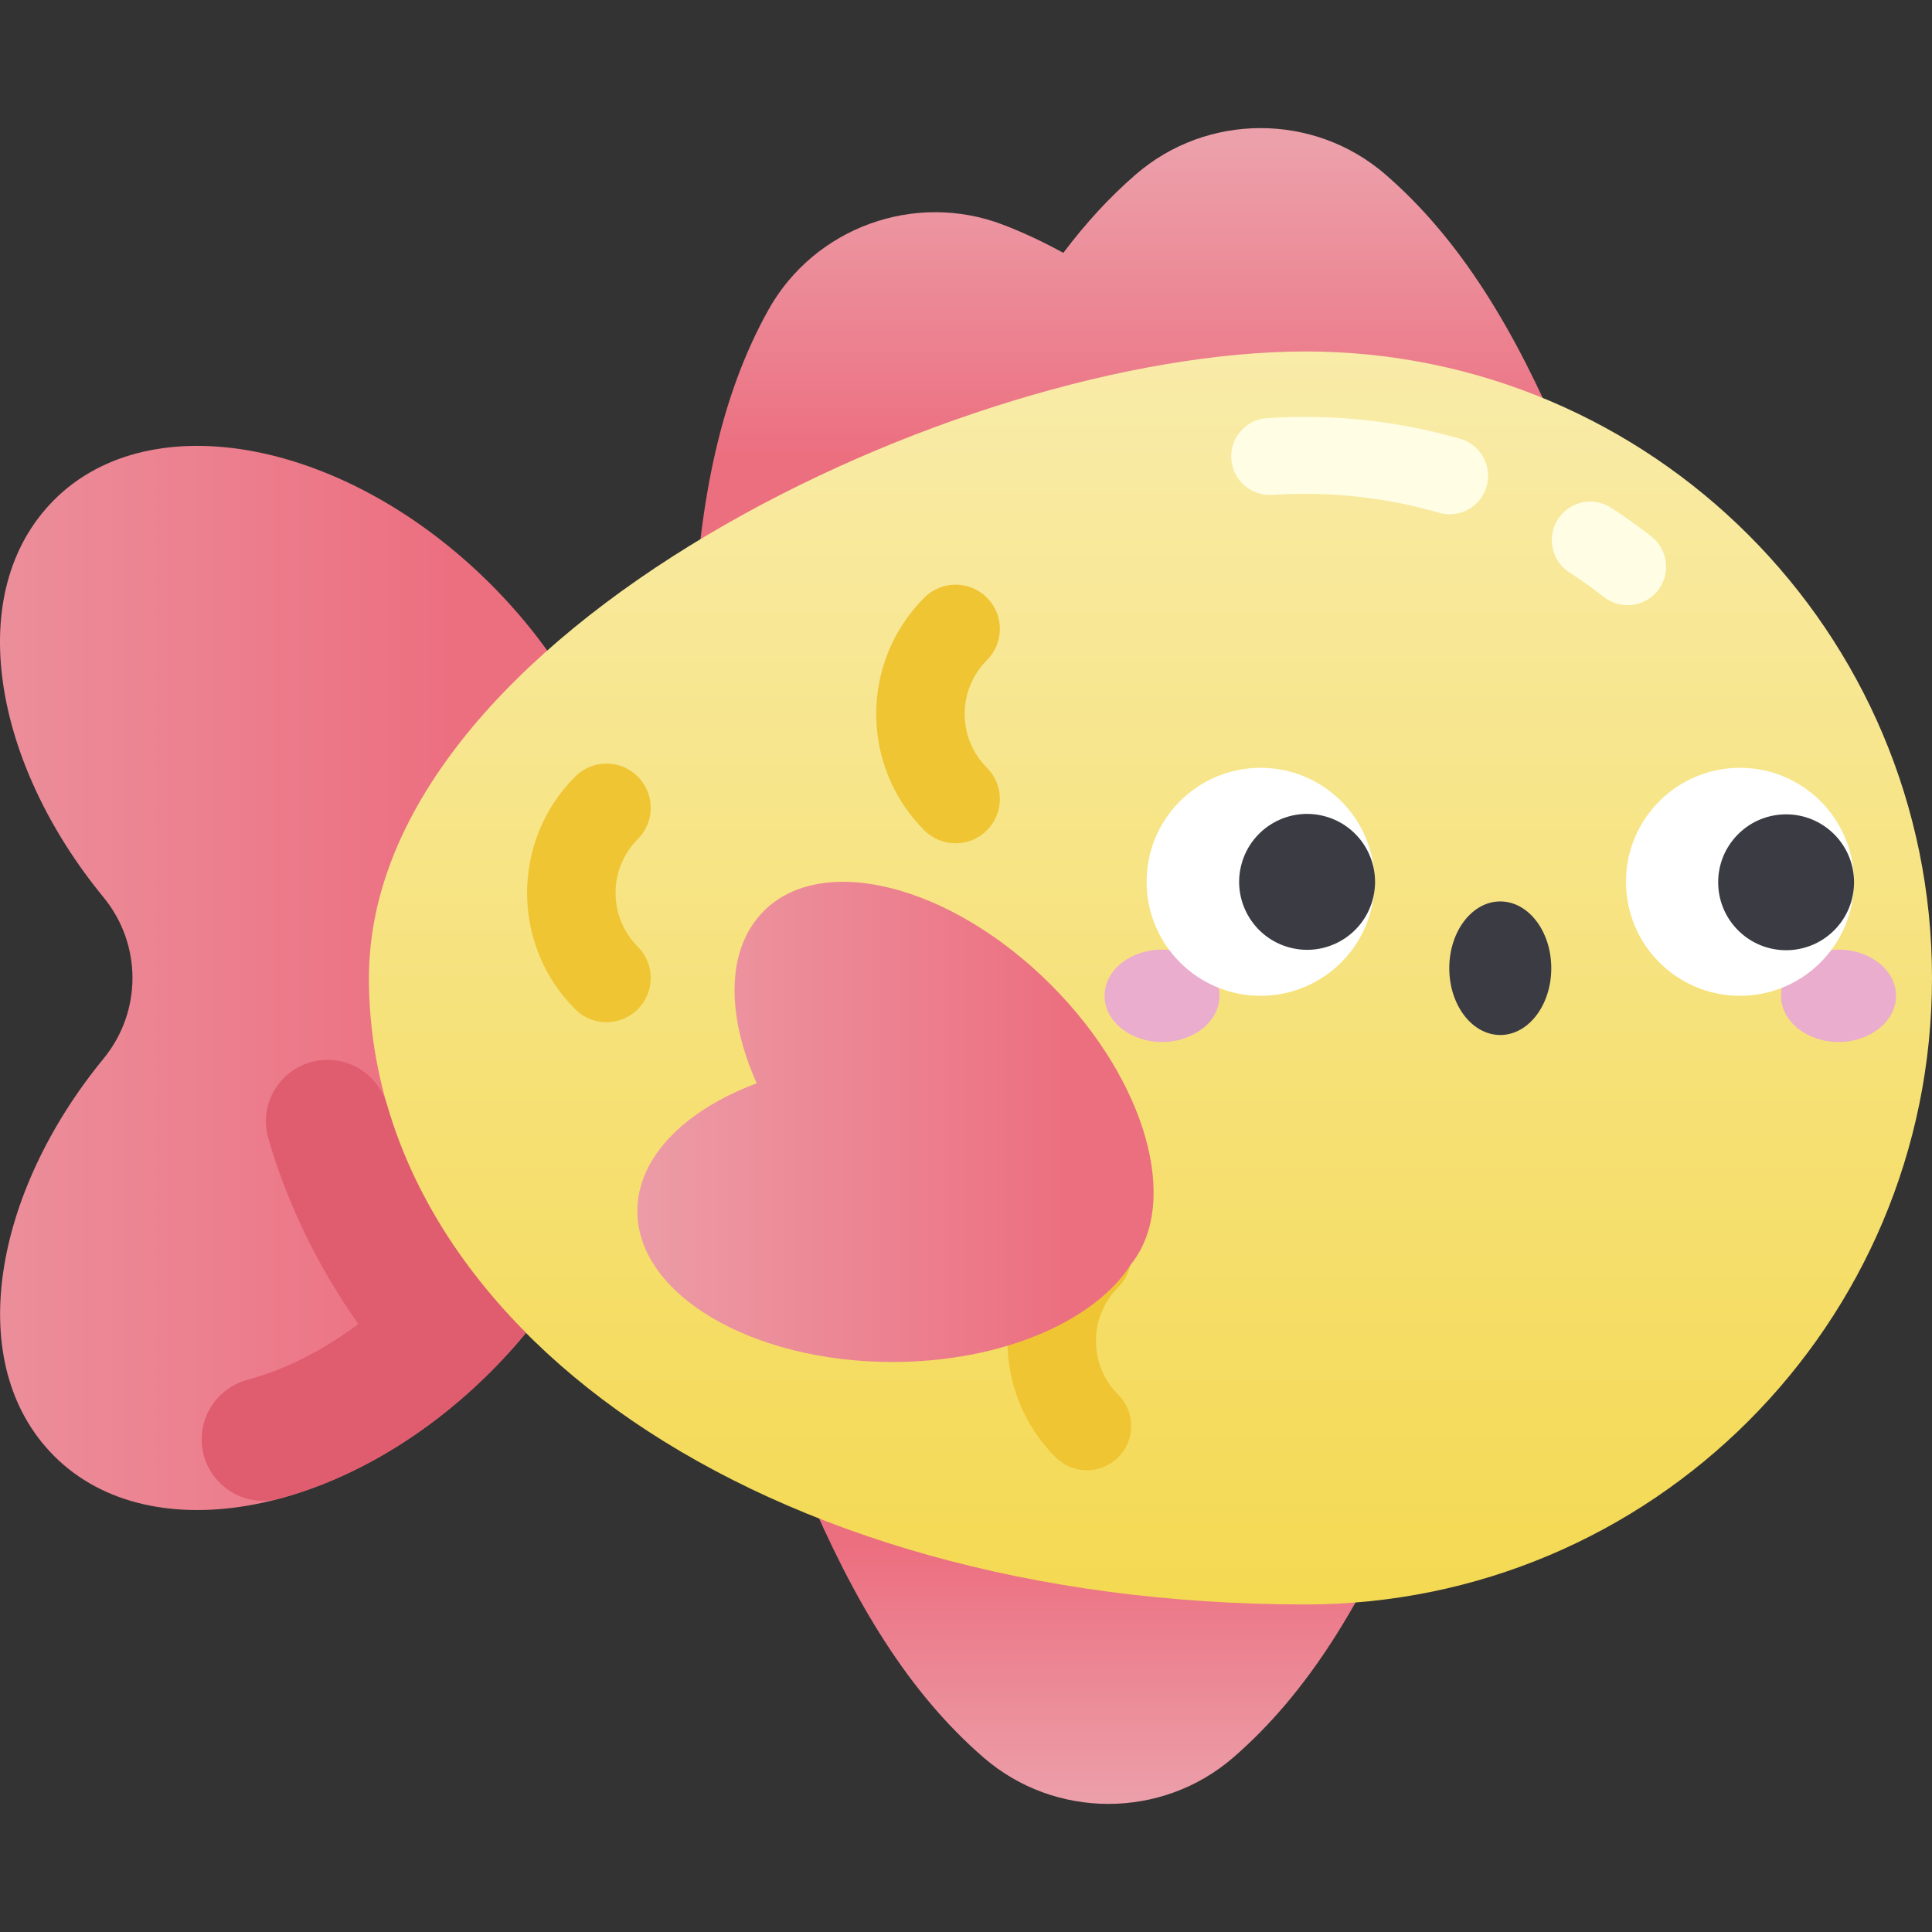 <svg enable-background="new 0 0 502 502" height="10" viewBox="0 0 502 502" width="10" xmlns="http://www.w3.org/2000/svg" xmlns:xlink="http://www.w3.org/1999/xlink"><rect x="0" y="0" width="502" height="502" fill="#333333" stroke="none"/><linearGradient id="a"><stop offset="0" stop-color="#ec6f80"/><stop offset="1" stop-color="#eca0aa"/></linearGradient><linearGradient id="b" gradientUnits="userSpaceOnUse" x1="288.001" x2="288.001" xlink:href="#a" y1="402.075" y2="469.086"/><linearGradient id="c" gradientUnits="userSpaceOnUse" x1="293.264" x2="293.264" xlink:href="#a" y1="118.698" y2="37.521"/><linearGradient id="d" gradientUnits="userSpaceOnUse" x1="117.295" x2="-67.314" xlink:href="#a" y1="254.108" y2="254.108"/><linearGradient id="e" gradientUnits="userSpaceOnUse" x1="298.932" x2="298.932" y1="416.894" y2="66.83"><stop offset="0" stop-color="#f4d952"/><stop offset="1" stop-color="#f9edaf"/></linearGradient><linearGradient id="f" gradientUnits="userSpaceOnUse" x1="277.101" x2="155.537" xlink:href="#a" y1="291.508" y2="291.508"/><path d="m209.17 386.147c12.755 30.321 27.045 53.759 46.384 70.511 18.559 16.077 46.335 16.077 64.895 0 19.339-16.752 33.629-40.19 46.384-70.511z" fill="url(#b)"/><path d="m406.376 115.853c-12.755-30.321-27.045-53.759-46.384-70.511-18.559-16.077-46.335-16.077-64.894 0-6.857 5.94-13.069 12.737-18.813 20.367-5.131-2.826-10.342-5.287-15.681-7.326-22.939-8.76-49.039.74-60.981 22.195-12.443 22.356-17.855 49.268-19.471 82.123z" fill="url(#c)"/><path d="m127.521 151.818c-37.384-37.384-88.165-47.214-113.422-21.956-24.009 24.009-15.781 68.475 12.79 103.279 10.041 12.232 10.044 29.699.007 41.935-28.553 34.81-36.764 79.312-12.798 103.278 25.258 25.258 76.039 15.428 113.422-21.956 32.498-32.498 44.159-75.112 30.063-102.29 14.097-27.178 2.436-69.791-30.062-102.29z" fill="url(#d)"/><path d="m95.864 254.108c0 89.904 101.534 162.786 243.351 162.786 89.904 0 162.786-72.882 162.786-162.786s-72.882-162.786-162.786-162.786c-89.905.001-243.351 72.882-243.351 162.786z" fill="url(#e)"/><g fill="#efc534"><path d="m248.3 219.116c-2.943 0-5.886-1.123-8.132-3.368-16.669-16.67-16.669-43.793 0-60.463 4.491-4.49 11.772-4.49 16.264 0 4.491 4.491 4.491 11.772 0 16.264-7.702 7.702-7.702 20.233 0 27.936 4.491 4.491 4.491 11.772 0 16.264-2.246 2.244-5.189 3.367-8.132 3.367z"/><path d="m282.424 382.028c-2.943 0-5.886-1.123-8.131-3.368-8.076-8.075-12.523-18.812-12.523-30.231s4.447-22.155 12.523-30.231c4.491-4.49 11.773-4.49 16.263 0 4.491 4.491 4.492 11.772.001 16.264-3.731 3.732-5.786 8.691-5.786 13.968s2.055 10.237 5.786 13.968c4.491 4.491 4.492 11.772.001 16.264-2.247 2.243-5.191 3.366-8.134 3.366z"/><path d="m157.584 265.608c-2.943 0-5.886-1.123-8.132-3.368-16.669-16.67-16.669-43.793 0-60.463 4.491-4.49 11.773-4.49 16.264 0 4.491 4.491 4.491 11.773 0 16.264-7.702 7.702-7.702 20.233 0 27.936 4.491 4.491 4.491 11.772 0 16.264-2.246 2.244-5.189 3.367-8.132 3.367z"/></g><path d="m273.033 255.85c-25.877-25.877-59.268-34.441-74.58-19.129-9.773 9.773-9.806 26.913-1.832 44.761-18.631 6.94-31.02 19.21-31.02 33.199 0 21.655 29.667 39.21 66.262 39.21 28.435 0 52.678-10.601 62.08-25.486 12.769-16.078 3.885-47.76-20.91-72.555z" fill="url(#f)"/><path d="m69.696 295.682c4.928 17.146 12.868 33.313 23.388 48.345-9.916 7.435-19.843 12.098-28.659 14.45-7.057 1.882-12.025 8.181-12.025 15.484 0 10.482 9.924 18.158 20.055 15.466 18.703-4.97 38.24-16.203 55.066-33.029 3.264-3.264 6.308-6.634 9.147-10.077-17.464-17.563-29.842-37.616-36.11-59.234-2.278-7.855-9.98-12.832-18.048-11.493-9.392 1.559-15.444 10.939-12.814 20.088z" fill="#e05d6f"/><g fill="#fffde3"><path d="m422.904 157.256c-2.153 0-4.322-.691-6.15-2.12-2.895-2.263-5.922-4.422-8.999-6.42-4.632-3.008-5.948-9.201-2.94-13.833s9.201-5.949 13.833-2.94c3.563 2.314 7.069 4.814 10.42 7.434 4.352 3.401 5.123 9.686 1.722 14.037-1.971 2.523-4.914 3.842-7.886 3.842z"/><path d="m376.663 133.629c-.918 0-1.852-.128-2.778-.395-11.293-3.26-22.958-4.912-34.67-4.912-2.783 0-5.712.091-8.706.271-5.508.317-10.251-3.871-10.582-9.383-.331-5.513 3.869-10.25 9.382-10.582 3.392-.203 6.724-.307 9.905-.307 13.589 0 27.12 1.916 40.216 5.696 5.306 1.531 8.366 7.074 6.835 12.38-1.264 4.381-5.261 7.232-9.602 7.232z"/></g><ellipse cx="301.938" cy="258.742" fill="#eaadcd" rx="14.936" ry="12.003"/><ellipse cx="477.709" cy="258.742" fill="#eaadcd" rx="14.936" ry="12.003"/><circle cx="327.545" cy="229.124" fill="#fff" r="29.618"/><ellipse cx="339.51" cy="229.124" fill="#3b3b44" rx="17.652" ry="17.652" transform="matrix(.263 -.965 .965 .263 29.233 496.506)"/><circle cx="452.102" cy="229.124" fill="#fff" r="29.618"/><g fill="#3b3b44"><ellipse cx="464.005" cy="229.124" rx="17.652" ry="17.652" transform="matrix(.676 -.737 .737 .676 -18.439 416.331)"/><ellipse cx="389.823" cy="251.576" rx="13.252" ry="17.352"/></g></svg>